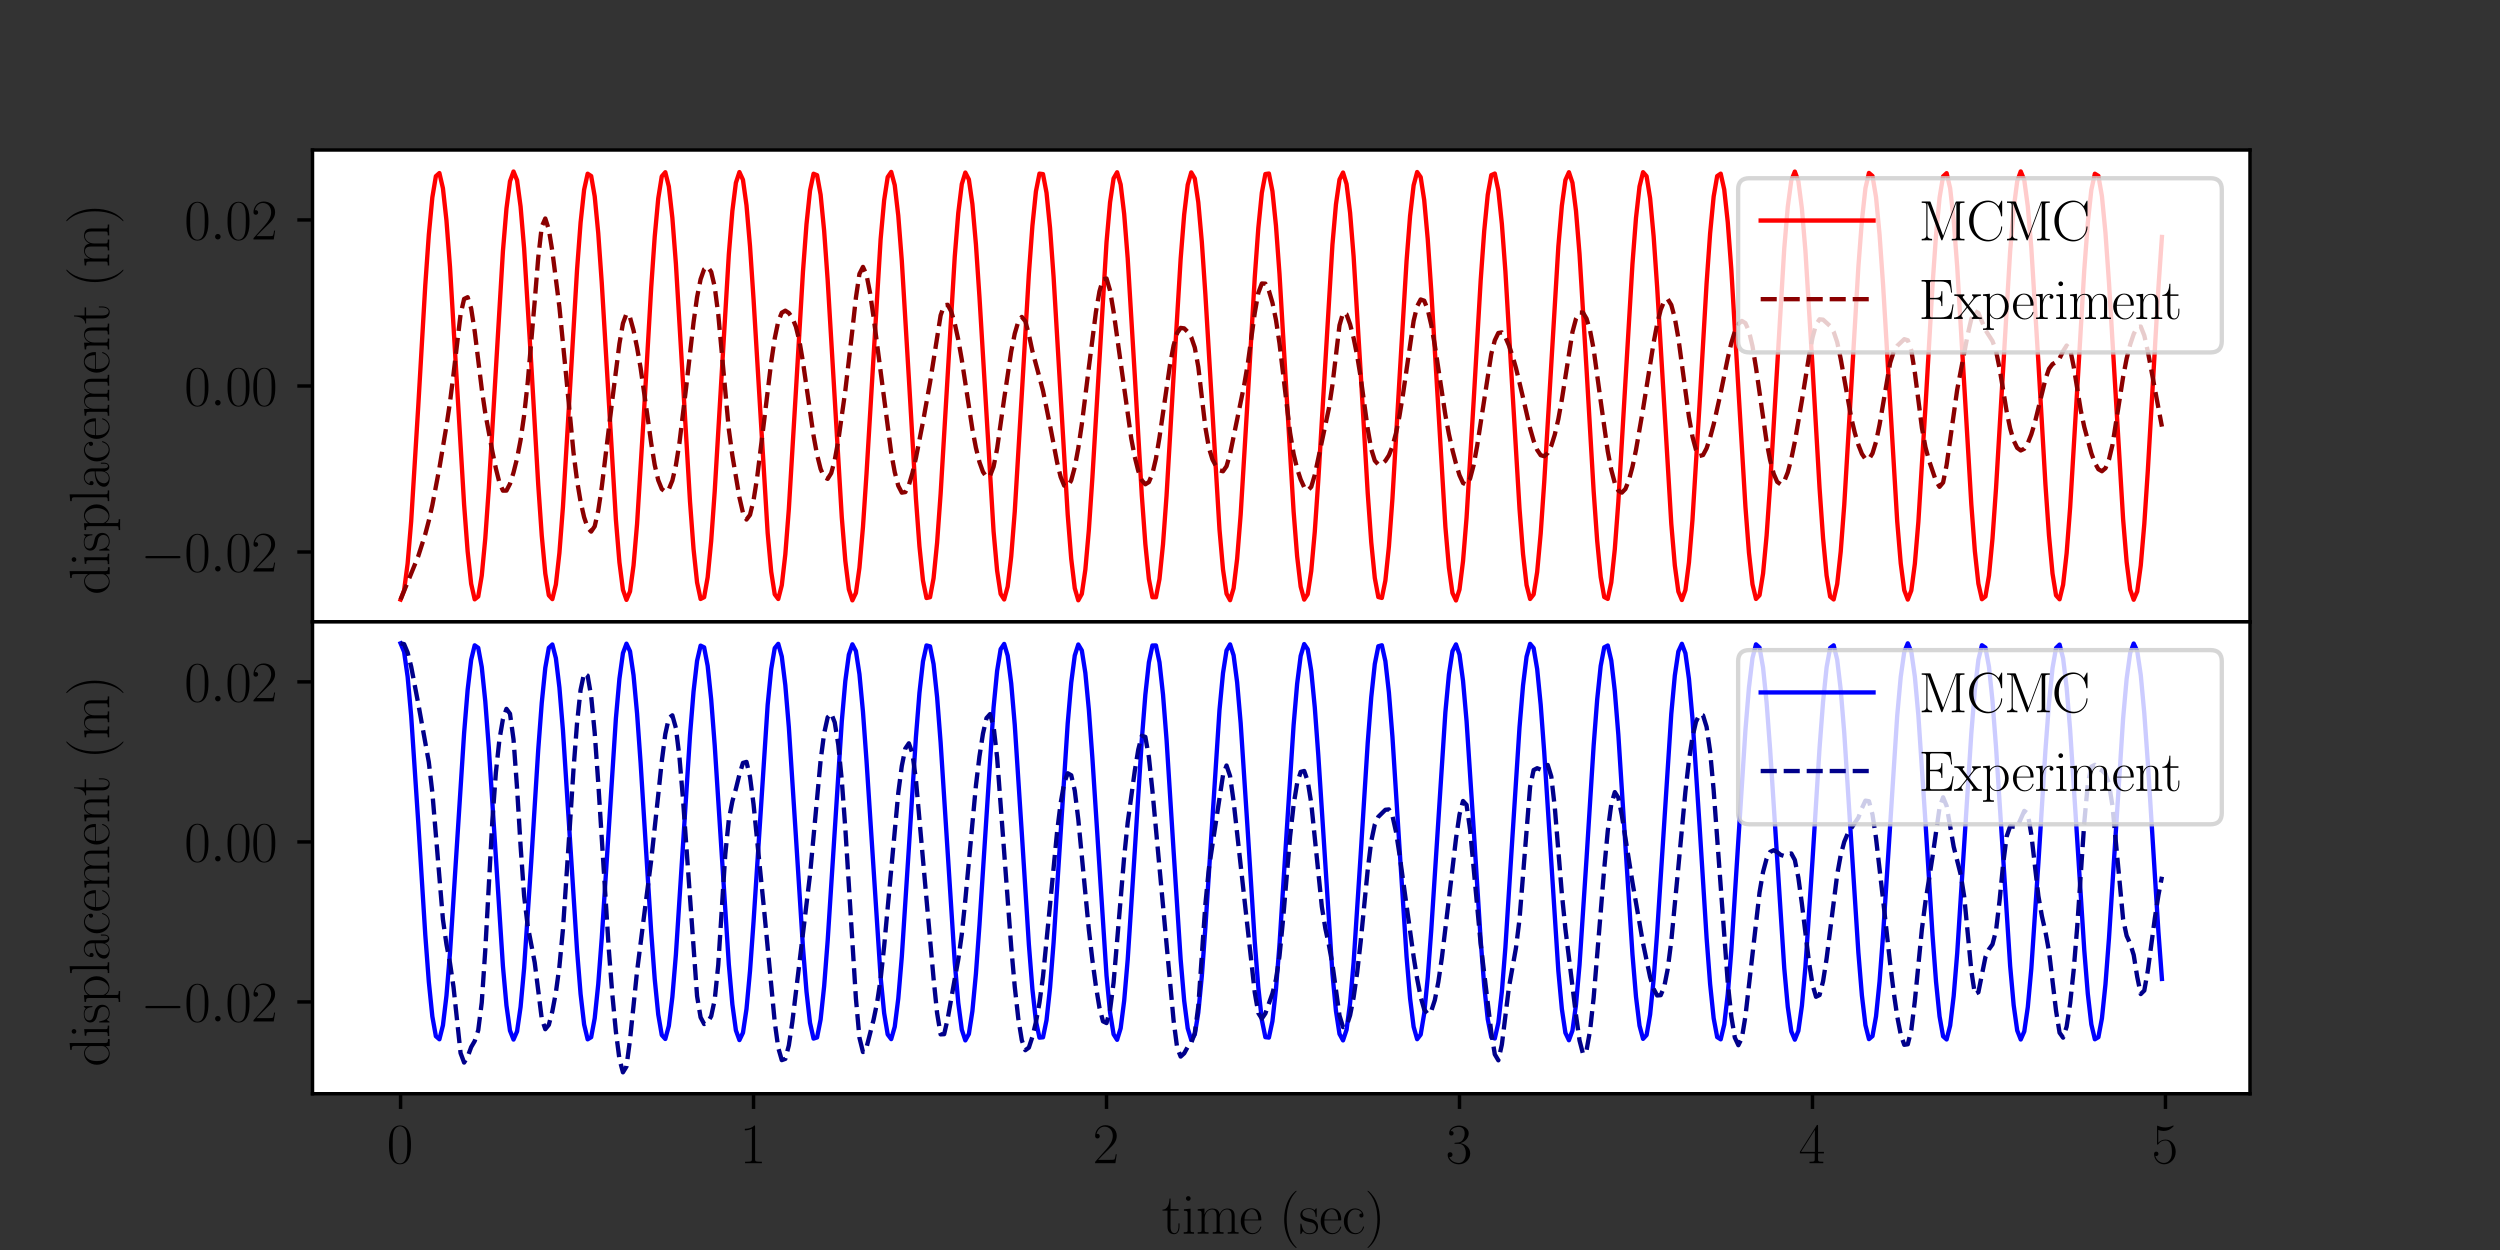 <?xml version="1.0" encoding="utf-8" standalone="no"?>
<!DOCTYPE svg PUBLIC "-//W3C//DTD SVG 1.1//EN"
  "http://www.w3.org/Graphics/SVG/1.1/DTD/svg11.dtd">
<svg xmlns:xlink="http://www.w3.org/1999/xlink" width="576pt" height="288pt" viewBox="0 0 576 288" xmlns="http://www.w3.org/2000/svg" version="1.1">
 <rect x="0" y="0" width="576" height="288" fill="#333333" stroke="none"/>
 <defs>
  <style type="text/css">*{stroke-linejoin: round; stroke-linecap: butt}</style>
 </defs>
 <g id="figure_1">
  <g id="patch_1">
   <path d="M 0 288 
L 576 288 
L 576 0 
L 0 0 
L 0 288 
z
" style="fill: none"/>
  </g>
  <g id="axes_1">
   <g id="patch_2">
    <path d="M 72 143.28 
L 518.4 143.28 
L 518.4 34.56 
L 72 34.56 
z
" style="fill: #ffffff"/>
   </g>
   <g id="matplotlib.axis_1"/>
   <g id="matplotlib.axis_2">
    <g id="ytick_1">
     <g id="line2d_1">
      <defs>
       <path id="m766129ce04" d="M 0 0 
L -3.5 0 
" style="stroke: #000000; stroke-width: 0.8"/>
      </defs>
      <g>
       <use xlink:href="#m766129ce04" x="72" y="127.181" style="stroke: #000000; stroke-width: 0.8"/>
      </g>
     </g>
     <g id="text_1">
      <!-- $\mathdefault{−0.02}$ -->
      <g transform="translate(32.382 131.678)scale(0.13 -0.13)">
       <defs>
        <path id="CMSY10-0" d="M 4218 1472 
C 4326 1472 4442 1472 4442 1600 
C 4442 1728 4326 1728 4218 1728 
L 755 1728 
C 646 1728 531 1728 531 1600 
C 531 1472 646 1472 755 1472 
L 4218 1472 
z
" transform="scale(0.016)"/>
        <path id="CMR17-30" d="M 2688 2025 
C 2688 2416 2682 3080 2413 3591 
C 2176 4039 1798 4198 1466 4198 
C 1158 4198 768 4058 525 3597 
C 269 3118 243 2524 243 2025 
C 243 1661 250 1106 448 619 
C 723 -39 1216 -128 1466 -128 
C 1760 -128 2208 -7 2470 600 
C 2662 1042 2688 1559 2688 2025 
z
M 1466 -26 
C 1056 -26 813 325 723 812 
C 653 1188 653 1738 653 2096 
C 653 2588 653 2997 736 3387 
C 858 3929 1216 4096 1466 4096 
C 1728 4096 2067 3923 2189 3400 
C 2272 3036 2278 2607 2278 2096 
C 2278 1680 2278 1169 2202 792 
C 2067 95 1690 -26 1466 -26 
z
" transform="scale(0.016)"/>
        <path id="CMMI12-3a" d="M 1178 307 
C 1178 492 1024 619 870 619 
C 685 619 557 466 557 313 
C 557 128 710 0 864 0 
C 1050 0 1178 153 1178 307 
z
" transform="scale(0.016)"/>
        <path id="CMR17-32" d="M 2669 989 
L 2554 989 
C 2490 536 2438 459 2413 420 
C 2381 369 1920 369 1830 369 
L 602 369 
C 832 619 1280 1072 1824 1597 
C 2214 1967 2669 2402 2669 3035 
C 2669 3790 2067 4224 1395 4224 
C 691 4224 262 3604 262 3030 
C 262 2780 448 2748 525 2748 
C 589 2748 781 2787 781 3010 
C 781 3207 614 3264 525 3264 
C 486 3264 448 3258 422 3245 
C 544 3790 915 4058 1306 4058 
C 1862 4058 2227 3617 2227 3035 
C 2227 2479 1901 2000 1536 1584 
L 262 146 
L 262 0 
L 2515 0 
L 2669 989 
z
" transform="scale(0.016)"/>
       </defs>
       <use xlink:href="#CMSY10-0" transform="scale(0.996)"/>
       <use xlink:href="#CMR17-30" transform="translate(77.487 0)scale(0.996)"/>
       <use xlink:href="#CMMI12-3a" transform="translate(123.178 0)scale(0.996)"/>
       <use xlink:href="#CMR17-30" transform="translate(150.275 0)scale(0.996)"/>
       <use xlink:href="#CMR17-32" transform="translate(195.966 0)scale(0.996)"/>
      </g>
     </g>
    </g>
    <g id="ytick_2">
     <g id="line2d_2">
      <g>
       <use xlink:href="#m766129ce04" x="72" y="88.931" style="stroke: #000000; stroke-width: 0.8"/>
      </g>
     </g>
     <g id="text_2">
      <!-- $\mathdefault{0.00}$ -->
      <g transform="translate(42.455 93.428)scale(0.13 -0.13)">
       <use xlink:href="#CMR17-30" transform="scale(0.996)"/>
       <use xlink:href="#CMMI12-3a" transform="translate(45.69 0)scale(0.996)"/>
       <use xlink:href="#CMR17-30" transform="translate(72.788 0)scale(0.996)"/>
       <use xlink:href="#CMR17-30" transform="translate(118.478 0)scale(0.996)"/>
      </g>
     </g>
    </g>
    <g id="ytick_3">
     <g id="line2d_3">
      <g>
       <use xlink:href="#m766129ce04" x="72" y="50.68" style="stroke: #000000; stroke-width: 0.8"/>
      </g>
     </g>
     <g id="text_3">
      <!-- $\mathdefault{0.02}$ -->
      <g transform="translate(42.455 55.177)scale(0.13 -0.13)">
       <use xlink:href="#CMR17-30" transform="scale(0.996)"/>
       <use xlink:href="#CMMI12-3a" transform="translate(45.69 0)scale(0.996)"/>
       <use xlink:href="#CMR17-30" transform="translate(72.788 0)scale(0.996)"/>
       <use xlink:href="#CMR17-32" transform="translate(118.478 0)scale(0.996)"/>
      </g>
     </g>
    </g>
    <g id="text_4">
     <!-- displacement (m) -->
     <g transform="translate(25.144 137.039)rotate(-90)scale(0.13 -0.13)">
      <defs>
       <path id="CMR17-64" d="M 1869 4326 
L 1869 4160 
C 2246 4160 2304 4122 2304 3820 
L 2304 2345 
C 2278 2377 2016 2790 1498 2790 
C 845 2790 211 2208 211 1364 
C 211 525 806 -64 1434 -64 
C 1978 -64 2259 337 2291 380 
L 2291 -63 
L 3066 -63 
L 3066 128 
C 2688 128 2630 166 2630 473 
L 2630 4396 
L 1869 4326 
z
M 2291 755 
C 2291 563 2176 390 2029 262 
C 1811 70 1594 38 1472 38 
C 1286 38 621 134 621 1356 
C 621 2612 1363 2688 1530 2688 
C 1824 2688 2061 2522 2208 2291 
C 2291 2157 2291 2138 2291 2023 
L 2291 755 
z
" transform="scale(0.016)"/>
       <path id="CMR17-69" d="M 992 3909 
C 992 4049 877 4170 730 4170 
C 589 4170 467 4056 467 3909 
C 467 3769 582 3648 730 3648 
C 870 3648 992 3763 992 3909 
z
M 243 2706 
L 243 2541 
C 602 2541 653 2502 653 2197 
L 653 427 
C 653 184 627 153 218 153 
L 218 -13 
C 371 0 646 0 806 0 
C 960 0 1222 0 1370 -13 
L 1370 153 
C 992 153 979 191 979 420 
L 979 2776 
L 243 2706 
z
" transform="scale(0.016)"/>
       <path id="CMR17-73" d="M 1978 2697 
C 1978 2813 1971 2819 1933 2819 
C 1907 2819 1901 2813 1824 2717 
C 1805 2691 1747 2626 1728 2601 
C 1523 2819 1235 2819 1126 2819 
C 416 2819 160 2447 160 2076 
C 160 1498 813 1365 998 1325 
C 1402 1243 1542 1217 1677 1101 
C 1760 1025 1901 884 1901 654 
C 1901 384 1747 38 1158 38 
C 602 38 403 460 288 1021 
C 269 1110 269 1117 218 1117 
C 166 1117 160 1110 160 983 
L 160 63 
C 160 -51 166 -58 205 -58 
C 237 -58 243 -51 275 0 
C 314 57 410 211 448 276 
C 576 103 800 -64 1158 -64 
C 1792 -64 2131 283 2131 784 
C 2131 1112 1958 1285 1875 1362 
C 1683 1561 1459 1606 1190 1657 
C 838 1735 390 1825 390 2217 
C 390 2383 480 2737 1126 2737 
C 1811 2737 1850 2094 1862 1888 
C 1869 1856 1901 1849 1920 1849 
C 1978 1849 1978 1869 1978 1978 
L 1978 2697 
z
" transform="scale(0.016)"/>
       <path id="CMR17-70" d="M 1408 -1063 
C 998 -1063 973 -1037 973 -789 
L 973 402 
C 1158 134 1427 -38 1766 -38 
C 2406 -38 3053 523 3053 1388 
C 3053 2191 2496 2802 1837 2802 
C 1453 2802 1139 2592 960 2338 
L 960 2802 
L 198 2732 
L 198 2567 
C 576 2567 634 2528 634 2223 
L 634 -789 
C 634 -1031 608 -1063 198 -1063 
L 198 -1228 
C 352 -1216 634 -1216 800 -1216 
C 966 -1216 1254 -1216 1408 -1228 
L 1408 -1063 
z
M 973 2012 
C 973 2102 973 2235 1222 2471 
C 1254 2497 1472 2688 1792 2688 
C 2259 2688 2643 2108 2643 1382 
C 2643 656 2234 64 1728 64 
C 1498 64 1248 172 1056 472 
C 973 612 973 650 973 752 
L 973 2012 
z
" transform="scale(0.016)"/>
       <path id="CMR17-6c" d="M 979 4396 
L 218 4326 
L 218 4160 
C 595 4160 653 4122 653 3817 
L 653 426 
C 653 184 627 153 218 153 
L 218 -13 
C 371 0 653 0 813 0 
C 979 0 1261 0 1414 -13 
L 1414 153 
C 1005 153 979 178 979 426 
L 979 4396 
z
" transform="scale(0.016)"/>
       <path id="CMR17-61" d="M 2304 1653 
C 2304 2072 2304 2294 2035 2543 
C 1798 2752 1523 2816 1306 2816 
C 800 2816 435 2407 435 1971 
C 435 1728 627 1728 666 1728 
C 749 1728 896 1778 896 1954 
C 896 2112 774 2181 666 2181 
C 640 2181 608 2174 589 2168 
C 723 2592 1069 2714 1293 2714 
C 1613 2714 1965 2429 1965 1885 
L 1965 1600 
C 1587 1600 1133 1549 774 1357 
C 371 1133 256 813 256 570 
C 256 77 832 -64 1171 -64 
C 1523 -64 1850 139 1990 511 
C 2003 233 2182 -18 2464 -18 
C 2598 -18 2938 70 2938 567 
L 2938 920 
L 2822 920 
L 2822 562 
C 2822 178 2650 128 2566 128 
C 2304 128 2304 458 2304 738 
L 2304 1653 
z
M 1965 870 
C 1965 317 1568 38 1216 38 
C 896 38 646 275 646 570 
C 646 761 730 1100 1101 1305 
C 1408 1478 1760 1504 1965 1504 
L 1965 870 
z
" transform="scale(0.016)"/>
       <path id="CMR17-63" d="M 2234 2240 
C 2112 2240 1933 2240 1933 2017 
C 1933 1838 2080 1787 2163 1787 
C 2208 1787 2394 1807 2394 2024 
C 2394 2467 1958 2803 1466 2803 
C 787 2803 211 2178 211 1363 
C 211 516 813 -64 1466 -64 
C 2259 -64 2458 677 2458 748 
C 2458 774 2451 793 2406 793 
C 2362 793 2355 787 2330 703 
C 2163 180 1798 51 1523 51 
C 1114 51 621 427 621 1369 
C 621 2338 1094 2688 1472 2688 
C 1722 2688 2093 2573 2234 2240 
z
" transform="scale(0.016)"/>
       <path id="CMR17-65" d="M 2438 1472 
C 2464 1498 2464 1511 2464 1576 
C 2464 2238 2118 2816 1389 2816 
C 710 2816 173 2169 173 1383 
C 173 551 781 -64 1459 -64 
C 2176 -64 2458 607 2458 740 
C 2458 784 2419 784 2406 784 
C 2362 784 2355 771 2330 696 
C 2189 265 1837 51 1504 51 
C 1229 51 954 203 781 480 
C 582 803 582 1176 582 1472 
L 2438 1472 
z
M 589 1568 
C 634 2505 1126 2714 1382 2714 
C 1818 2714 2112 2297 2118 1568 
L 589 1568 
z
" transform="scale(0.016)"/>
       <path id="CMR17-6d" d="M 4326 1933 
C 4326 2252 4269 2790 3507 2790 
C 3072 2790 2771 2496 2656 2151 
L 2650 2151 
C 2573 2676 2195 2790 1837 2790 
C 1331 2790 1069 2400 973 2144 
L 966 2144 
L 966 2790 
L 211 2720 
L 211 2554 
C 589 2554 646 2515 646 2208 
L 646 428 
C 646 184 621 153 211 153 
L 211 -13 
C 365 0 646 0 813 0 
C 979 0 1267 0 1421 -13 
L 1421 153 
C 1011 153 986 178 986 428 
L 986 1658 
C 986 2247 1344 2688 1792 2688 
C 2266 2688 2317 2266 2317 1958 
L 2317 428 
C 2317 184 2291 153 1882 153 
L 1882 -13 
C 2035 0 2317 0 2483 0 
C 2650 0 2938 0 3091 -13 
L 3091 153 
C 2682 153 2656 178 2656 428 
L 2656 1658 
C 2656 2247 3014 2688 3462 2688 
C 3936 2688 3987 2266 3987 1958 
L 3987 428 
C 3987 184 3962 153 3552 153 
L 3552 -13 
C 3706 0 3987 0 4154 0 
C 4320 0 4608 0 4762 -13 
L 4762 153 
C 4352 153 4326 178 4326 428 
L 4326 1933 
z
" transform="scale(0.016)"/>
       <path id="CMR17-6e" d="M 2656 1933 
C 2656 2259 2592 2790 1837 2790 
C 1331 2790 1069 2400 973 2144 
L 966 2144 
L 966 2790 
L 211 2720 
L 211 2554 
C 589 2554 646 2515 646 2208 
L 646 428 
C 646 184 621 153 211 153 
L 211 -13 
C 365 0 646 0 813 0 
C 979 0 1267 0 1421 -13 
L 1421 153 
C 1011 153 986 178 986 428 
L 986 1658 
C 986 2247 1344 2688 1792 2688 
C 2266 2688 2317 2266 2317 1958 
L 2317 428 
C 2317 184 2291 153 1882 153 
L 1882 -13 
C 2035 0 2317 0 2483 0 
C 2650 0 2938 0 3091 -13 
L 3091 153 
C 2682 153 2656 178 2656 428 
L 2656 1933 
z
" transform="scale(0.016)"/>
       <path id="CMR17-74" d="M 966 2560 
L 1862 2560 
L 1862 2725 
L 966 2725 
L 966 3904 
L 851 3904 
C 838 3245 614 2668 70 2668 
L 70 2560 
L 627 2560 
L 627 771 
C 627 650 627 -64 1370 -64 
C 1747 -64 1965 306 1965 777 
L 1965 1140 
L 1850 1140 
L 1850 783 
C 1850 344 1677 51 1408 51 
C 1222 51 966 178 966 758 
L 966 2560 
z
" transform="scale(0.016)"/>
       <path id="CMR17-28" d="M 1958 -1561 
C 1958 -1555 1958 -1542 1939 -1523 
C 1645 -1224 858 -407 858 1581 
C 858 3569 1632 4379 1946 4697 
C 1946 4704 1958 4717 1958 4736 
C 1958 4755 1939 4768 1914 4768 
C 1843 4768 1299 4296 986 3594 
C 666 2887 576 2199 576 1588 
C 576 1128 621 351 1005 -471 
C 1312 -1135 1837 -1600 1914 -1600 
C 1946 -1600 1958 -1587 1958 -1561 
z
" transform="scale(0.016)"/>
       <path id="CMR17-29" d="M 1683 1581 
C 1683 2040 1638 2817 1254 3639 
C 947 4303 422 4768 346 4768 
C 326 4768 301 4761 301 4729 
C 301 4717 307 4710 314 4697 
C 621 4378 1402 3568 1402 1584 
C 1402 -407 627 -1217 314 -1537 
C 307 -1549 301 -1556 301 -1568 
C 301 -1600 326 -1600 346 -1600 
C 416 -1600 960 -1128 1274 -426 
C 1594 281 1683 969 1683 1581 
z
" transform="scale(0.016)"/>
      </defs>
      <use xlink:href="#CMR17-64" transform="scale(0.996)"/>
      <use xlink:href="#CMR17-69" transform="translate(50.895 0)scale(0.996)"/>
      <use xlink:href="#CMR17-73" transform="translate(75.766 0)scale(0.996)"/>
      <use xlink:href="#CMR17-70" transform="translate(111.568 0)scale(0.996)"/>
      <use xlink:href="#CMR17-6c" transform="translate(162.463 0)scale(0.996)"/>
      <use xlink:href="#CMR17-61" transform="translate(187.334 0)scale(0.996)"/>
      <use xlink:href="#CMR17-63" transform="translate(233.025 0)scale(0.996)"/>
      <use xlink:href="#CMR17-65" transform="translate(273.51 0)scale(0.996)"/>
      <use xlink:href="#CMR17-6d" transform="translate(313.996 0)scale(0.996)"/>
      <use xlink:href="#CMR17-65" transform="translate(390.916 0)scale(0.996)"/>
      <use xlink:href="#CMR17-6e" transform="translate(431.401 0)scale(0.996)"/>
      <use xlink:href="#CMR17-74" transform="translate(479.694 0)scale(0.996)"/>
      <use xlink:href="#CMR17-28" transform="translate(545.051 0)scale(0.996)"/>
      <use xlink:href="#CMR17-6d" transform="translate(580.332 0)scale(0.996)"/>
      <use xlink:href="#CMR17-29" transform="translate(657.251 0)scale(0.996)"/>
     </g>
    </g>
   </g>
   <g id="line2d_4">
    <path d="M 92.291 138.135 
L 93.104 136.016 
L 93.917 129.843 
L 94.731 120.146 
L 96.357 93.749 
L 97.984 65.715 
L 98.797 54.104 
L 99.61 45.486 
L 100.424 40.604 
L 101.237 39.879 
L 102.05 43.374 
L 102.863 50.789 
L 103.677 61.488 
L 105.303 88.858 
L 106.93 116.275 
L 107.743 127.03 
L 108.556 134.515 
L 109.369 138.087 
L 110.183 137.437 
L 110.996 132.621 
L 111.809 124.052 
L 112.622 112.466 
L 115.876 57.853 
L 116.689 48.049 
L 117.502 41.757 
L 118.315 39.517 
L 119.129 41.52 
L 119.942 47.594 
L 120.755 57.216 
L 122.382 83.561 
L 124.008 111.689 
L 124.821 123.398 
L 125.635 132.139 
L 126.448 137.161 
L 127.261 138.033 
L 128.074 134.682 
L 128.888 127.397 
L 129.701 116.805 
L 131.328 89.554 
L 132.954 62.109 
L 133.767 51.289 
L 134.581 43.711 
L 135.394 40.028 
L 136.207 40.556 
L 137.02 45.25 
L 137.834 53.705 
L 138.647 65.195 
L 141.9 119.694 
L 142.713 129.539 
L 143.526 135.892 
L 144.34 138.206 
L 145.153 136.281 
L 145.966 130.281 
L 146.78 120.722 
L 148.406 94.445 
L 150.033 66.289 
L 150.846 54.533 
L 151.659 45.728 
L 152.472 40.632 
L 153.286 39.684 
L 154.099 42.966 
L 154.912 50.195 
L 155.725 60.753 
L 157.352 88.015 
L 158.978 115.587 
L 159.792 126.506 
L 160.605 134.198 
L 161.418 138.001 
L 162.232 137.591 
L 163.045 133.002 
L 163.858 124.63 
L 164.671 113.194 
L 167.924 58.56 
L 168.738 48.6 
L 169.551 42.112 
L 170.364 39.653 
L 171.177 41.432 
L 171.991 47.296 
L 172.804 56.739 
L 173.617 68.948 
L 176.87 122.842 
L 177.684 131.732 
L 178.497 136.935 
L 179.31 138.004 
L 180.123 134.847 
L 180.937 127.736 
L 181.75 117.283 
L 183.376 90.157 
L 185.003 62.606 
L 185.816 51.655 
L 186.629 43.909 
L 187.443 40.035 
L 188.256 40.367 
L 189.069 44.878 
L 189.882 53.181 
L 190.696 64.562 
L 193.949 119.209 
L 194.762 129.225 
L 195.575 135.783 
L 196.389 138.318 
L 197.202 136.611 
L 198.015 130.809 
L 198.828 121.409 
L 199.642 109.218 
L 202.895 55.12 
L 203.708 46.122 
L 204.521 40.802 
L 205.334 39.615 
L 206.148 42.662 
L 206.961 49.682 
L 207.774 60.07 
L 209.401 87.167 
L 211.027 114.834 
L 211.841 125.891 
L 212.654 133.766 
L 213.467 137.783 
L 214.28 137.597 
L 215.094 133.227 
L 215.907 125.048 
L 216.72 113.765 
L 219.973 59.165 
L 220.786 49.073 
L 221.6 42.414 
L 222.413 39.761 
L 223.226 41.342 
L 224.039 47.021 
L 224.853 56.31 
L 225.666 68.408 
L 228.919 122.419 
L 229.732 131.464 
L 230.546 136.85 
L 231.359 138.115 
L 232.172 135.147 
L 232.985 128.202 
L 233.799 117.876 
L 235.425 90.842 
L 237.052 63.141 
L 237.865 52.035 
L 238.678 44.095 
L 239.491 40.005 
L 240.305 40.116 
L 241.118 44.421 
L 241.931 52.549 
L 242.745 63.804 
L 245.998 118.566 
L 246.811 128.759 
L 247.624 135.532 
L 248.437 138.302 
L 249.251 136.834 
L 250.064 131.252 
L 250.877 122.037 
L 251.69 109.983 
L 254.943 55.794 
L 255.757 46.627 
L 256.57 41.102 
L 257.383 39.691 
L 258.197 42.514 
L 259.01 49.329 
L 259.823 59.547 
L 261.45 86.459 
L 263.076 114.186 
L 263.889 125.359 
L 264.703 133.392 
L 265.516 137.597 
L 266.329 137.61 
L 267.142 133.432 
L 267.956 125.422 
L 268.769 114.268 
L 270.395 86.56 
L 272.022 59.638 
L 272.835 49.406 
L 273.649 42.573 
L 274.462 39.727 
L 275.275 41.115 
L 276.088 46.618 
L 276.902 55.764 
L 277.715 67.766 
L 280.968 121.979 
L 281.781 131.204 
L 282.594 136.799 
L 283.408 138.284 
L 284.221 135.53 
L 285.034 128.772 
L 285.847 118.591 
L 287.474 91.676 
L 289.101 63.833 
L 289.914 52.568 
L 290.727 44.426 
L 291.54 40.105 
L 292.354 39.978 
L 293.167 44.053 
L 293.98 51.981 
L 294.793 63.08 
L 296.42 90.782 
L 298.046 117.84 
L 298.86 128.186 
L 299.673 135.153 
L 300.486 138.143 
L 301.299 136.901 
L 302.113 131.535 
L 302.926 122.506 
L 303.739 110.592 
L 306.992 56.379 
L 307.806 47.069 
L 308.619 41.364 
L 309.432 39.756 
L 310.245 42.382 
L 311.059 49.016 
L 311.872 59.088 
L 313.498 85.856 
L 315.125 113.67 
L 315.938 124.965 
L 316.751 133.161 
L 317.565 137.552 
L 318.378 137.761 
L 319.191 133.767 
L 320.005 125.914 
L 320.818 114.876 
L 322.444 87.23 
L 324.071 60.133 
L 324.884 49.736 
L 325.697 42.703 
L 326.511 39.64 
L 327.324 40.811 
L 328.137 46.115 
L 328.95 55.099 
L 329.764 66.99 
L 333.017 121.385 
L 333.83 130.798 
L 334.643 136.615 
L 335.457 138.338 
L 336.27 135.819 
L 337.083 129.274 
L 337.896 119.266 
L 339.523 92.529 
L 341.149 64.603 
L 341.963 53.204 
L 342.776 44.881 
L 343.589 40.347 
L 344.402 39.992 
L 345.216 43.845 
L 346.029 51.574 
L 346.842 62.513 
L 348.469 90.059 
L 350.095 117.207 
L 350.909 127.68 
L 351.722 134.816 
L 352.535 137.999 
L 353.348 136.957 
L 354.162 131.78 
L 354.975 122.913 
L 355.788 111.119 
L 359.041 56.828 
L 359.854 47.369 
L 360.668 41.485 
L 361.481 39.683 
L 362.294 42.119 
L 363.107 48.584 
L 363.921 58.523 
L 365.547 85.183 
L 367.174 113.129 
L 367.987 124.571 
L 368.8 132.955 
L 369.614 137.558 
L 370.427 137.985 
L 371.24 134.198 
L 372.053 126.522 
L 372.867 115.615 
L 374.493 88.053 
L 376.12 60.781 
L 376.933 50.212 
L 377.746 42.968 
L 378.559 39.671 
L 379.373 40.604 
L 380.186 45.685 
L 380.999 54.479 
L 381.812 66.229 
L 385.066 120.692 
L 385.879 130.271 
L 386.692 136.293 
L 387.505 138.24 
L 388.319 135.948 
L 389.132 129.614 
L 389.945 119.783 
L 391.572 93.247 
L 393.198 65.276 
L 394.011 53.768 
L 394.825 45.289 
L 395.638 40.569 
L 396.451 40.014 
L 397.264 43.671 
L 398.078 51.225 
L 398.891 62.026 
L 400.518 89.452 
L 402.144 116.711 
L 402.957 127.317 
L 403.771 134.621 
L 404.584 137.995 
L 405.397 137.146 
L 406.21 132.148 
L 407.024 123.428 
L 407.837 111.737 
L 411.09 57.279 
L 411.903 47.647 
L 412.716 41.559 
L 413.53 39.54 
L 414.343 41.763 
L 415.156 48.04 
L 415.97 57.83 
L 417.596 84.36 
L 419.223 112.434 
L 420.036 124.029 
L 420.849 132.611 
L 421.662 137.443 
L 422.476 138.108 
L 423.289 134.552 
L 424.102 127.079 
L 424.915 116.332 
L 426.542 88.915 
L 428.168 61.523 
L 428.982 50.806 
L 429.795 43.369 
L 430.608 39.852 
L 431.422 40.555 
L 432.235 45.418 
L 433.048 54.02 
L 433.861 65.621 
L 437.114 120.077 
L 437.928 129.796 
L 438.741 135.994 
L 439.554 138.14 
L 440.367 136.048 
L 441.181 129.899 
L 441.994 120.223 
L 443.62 93.85 
L 445.247 65.812 
L 446.06 54.189 
L 446.874 45.554 
L 447.687 40.651 
L 448.5 39.902 
L 449.313 43.372 
L 450.127 50.765 
L 450.94 61.445 
L 452.566 88.791 
L 454.193 116.208 
L 455.006 126.971 
L 455.819 134.469 
L 456.633 138.056 
L 457.446 137.423 
L 458.259 132.624 
L 459.072 124.07 
L 459.886 112.495 
L 463.139 57.88 
L 463.952 48.065 
L 464.765 41.758 
L 465.579 39.502 
L 466.392 41.49 
L 467.205 47.551 
L 468.018 57.163 
L 469.645 83.504 
L 471.271 111.65 
L 472.085 123.375 
L 472.898 132.135 
L 473.711 137.179 
L 474.524 138.074 
L 475.338 134.743 
L 476.151 127.475 
L 476.964 116.895 
L 478.591 89.65 
L 480.217 62.183 
L 481.031 51.343 
L 481.844 43.741 
L 482.657 40.032 
L 483.47 40.533 
L 484.284 45.201 
L 485.097 53.634 
L 485.91 65.107 
L 489.163 119.604 
L 489.976 129.464 
L 490.79 135.837 
L 491.603 138.174 
L 492.416 136.274 
L 493.23 130.297 
L 494.043 120.759 
L 494.856 108.478 
L 497.296 66.359 
L 498.109 54.596 
L 498.109 54.596 
" clip-path="url(#p40049fc80b)" style="fill: none; stroke: #ff0000; stroke-linecap: square"/>
   </g>
   <g id="line2d_5">
    <path d="M 92.291 138.135 
L 96.357 128.167 
L 97.984 123.066 
L 98.797 119.969 
L 99.61 116.4 
L 101.237 107.825 
L 102.863 98.127 
L 103.677 92.642 
L 104.49 86.199 
L 106.116 72.417 
L 106.93 68.877 
L 107.743 68.478 
L 108.556 71.073 
L 109.369 76.303 
L 110.996 89.63 
L 111.809 95.203 
L 113.436 103.985 
L 114.249 107.934 
L 115.062 111.184 
L 115.876 113.045 
L 116.689 113.032 
L 117.502 111.467 
L 118.315 108.876 
L 119.129 105.616 
L 119.942 101.385 
L 120.755 95.712 
L 121.568 88.279 
L 123.195 69.439 
L 124.008 59.408 
L 124.821 52.199 
L 125.635 50.346 
L 126.448 52.866 
L 127.261 57.899 
L 128.888 70.757 
L 130.514 87.347 
L 132.141 104.329 
L 132.954 110.753 
L 133.767 115.606 
L 134.581 119.171 
L 135.394 121.594 
L 136.207 122.473 
L 137.02 121.269 
L 137.834 117.665 
L 138.647 112.226 
L 141.087 92.024 
L 142.713 79.207 
L 143.526 74.513 
L 144.34 72.281 
L 145.153 73.135 
L 145.966 76.111 
L 146.78 80.074 
L 147.593 84.777 
L 149.219 96.19 
L 150.033 102.093 
L 150.846 107.122 
L 151.659 110.647 
L 152.472 112.663 
L 153.286 113.318 
L 154.099 112.71 
L 154.912 110.726 
L 155.725 107.204 
L 156.539 102.085 
L 158.165 88.614 
L 159.792 74.281 
L 160.605 68.456 
L 161.418 64.35 
L 162.232 62.033 
L 163.045 61.445 
L 163.858 62.636 
L 164.671 66.092 
L 165.485 72.406 
L 167.924 98.96 
L 168.738 104.966 
L 170.364 114.617 
L 171.177 118.144 
L 171.991 119.701 
L 172.804 118.631 
L 173.617 115.255 
L 174.43 110.138 
L 176.057 96.925 
L 177.684 83.444 
L 178.497 77.969 
L 179.31 74.051 
L 180.123 72.044 
L 180.937 71.58 
L 181.75 72.111 
L 182.563 73.253 
L 183.376 75.267 
L 184.19 78.581 
L 185.003 83.417 
L 187.443 100.378 
L 188.256 104.783 
L 189.069 108.045 
L 189.882 109.946 
L 190.696 110.321 
L 191.509 109.023 
L 192.322 105.996 
L 193.136 101.556 
L 194.762 90.004 
L 196.389 76.029 
L 197.202 68.593 
L 198.015 63.106 
L 198.828 61.498 
L 199.642 63.309 
L 200.455 67.483 
L 201.268 73.059 
L 205.334 104.357 
L 206.148 108.778 
L 206.961 111.918 
L 207.774 113.504 
L 208.588 113.369 
L 209.401 111.761 
L 210.214 109.034 
L 211.027 105.523 
L 212.654 97.198 
L 214.28 88.132 
L 216.72 72.658 
L 217.533 70.345 
L 218.347 70.225 
L 219.16 71.767 
L 219.973 74.511 
L 220.786 78.266 
L 221.6 82.909 
L 224.039 98.903 
L 224.853 103.176 
L 225.666 106.462 
L 226.479 108.734 
L 227.293 109.901 
L 228.106 109.629 
L 228.919 107.521 
L 229.732 103.388 
L 231.359 91.854 
L 232.985 80.972 
L 233.799 76.865 
L 234.612 74.095 
L 235.425 73.022 
L 236.238 74.013 
L 237.052 77.091 
L 237.865 80.893 
L 239.491 86.932 
L 240.305 90.007 
L 241.931 98.032 
L 243.558 106.535 
L 244.371 109.872 
L 245.184 111.881 
L 245.998 112.134 
L 246.811 110.672 
L 247.624 107.652 
L 248.437 103.254 
L 249.251 97.748 
L 250.877 84.622 
L 252.504 71.866 
L 253.317 67.133 
L 254.13 64.35 
L 254.943 64.172 
L 255.757 66.948 
L 256.57 71.805 
L 260.636 101.022 
L 261.45 105.258 
L 262.263 108.528 
L 263.076 110.683 
L 263.889 111.575 
L 264.703 111.072 
L 265.516 109.113 
L 266.329 105.657 
L 267.142 100.787 
L 269.582 83.928 
L 270.395 79.615 
L 271.209 76.734 
L 272.022 75.55 
L 272.835 75.656 
L 273.649 76.477 
L 274.462 77.702 
L 275.275 80.057 
L 276.088 84.532 
L 277.715 98.45 
L 278.528 103.169 
L 279.341 105.843 
L 280.155 107.362 
L 280.968 108.376 
L 281.781 108.578 
L 282.594 107.422 
L 283.408 104.59 
L 286.661 88.696 
L 287.474 83.931 
L 289.101 72.072 
L 289.914 67.472 
L 290.727 65.318 
L 291.54 65.351 
L 292.354 66.975 
L 293.167 69.73 
L 293.98 73.696 
L 294.793 79.089 
L 297.233 99.679 
L 298.046 104.564 
L 298.86 108.004 
L 299.673 110.471 
L 300.486 112.27 
L 301.299 113.019 
L 302.113 112.165 
L 302.926 109.416 
L 306.179 94.082 
L 306.992 88.701 
L 308.619 74.953 
L 309.432 72.112 
L 310.245 72.442 
L 311.059 74.702 
L 311.872 77.885 
L 312.685 81.912 
L 313.498 86.936 
L 315.125 98.805 
L 315.938 103.51 
L 316.751 106.128 
L 317.565 107.022 
L 318.378 106.865 
L 319.191 106.182 
L 320.005 104.913 
L 320.818 102.854 
L 321.631 99.832 
L 322.444 95.811 
L 323.258 90.789 
L 325.697 73.942 
L 326.511 70.558 
L 327.324 69.002 
L 328.137 69.281 
L 328.95 71.339 
L 329.764 74.873 
L 330.577 79.521 
L 333.017 95.63 
L 333.83 100.021 
L 334.643 103.684 
L 335.457 106.816 
L 336.27 109.49 
L 337.083 111.29 
L 337.896 111.679 
L 338.71 110.256 
L 339.523 107.172 
L 340.336 102.717 
L 343.589 81.563 
L 344.402 78.412 
L 345.216 76.723 
L 346.029 76.581 
L 346.842 77.672 
L 347.655 79.587 
L 348.469 81.983 
L 349.282 84.796 
L 350.909 91.629 
L 352.535 98.723 
L 353.348 101.562 
L 354.162 103.657 
L 354.975 104.876 
L 355.788 105.113 
L 356.601 104.376 
L 357.415 102.701 
L 358.228 100.111 
L 359.041 96.576 
L 359.854 92.051 
L 362.294 76.505 
L 363.107 73.442 
L 363.921 72.002 
L 364.734 72.035 
L 365.547 73.426 
L 366.361 76.209 
L 367.174 80.456 
L 368.8 92.421 
L 370.427 103.984 
L 371.24 108.255 
L 372.053 111.313 
L 372.867 113.058 
L 373.68 113.497 
L 374.493 112.663 
L 375.306 110.618 
L 376.12 107.547 
L 376.933 103.663 
L 378.559 94.254 
L 380.999 78.936 
L 381.812 74.652 
L 382.626 71.365 
L 383.439 69.364 
L 384.252 68.926 
L 385.066 70.256 
L 385.879 73.29 
L 386.692 77.893 
L 389.132 96.045 
L 389.945 100.62 
L 390.758 103.655 
L 391.572 105.062 
L 392.385 104.833 
L 393.198 103.288 
L 394.011 100.827 
L 394.825 97.796 
L 396.451 90.51 
L 398.078 82.522 
L 398.891 79.046 
L 399.704 76.364 
L 400.518 74.628 
L 401.331 73.947 
L 402.144 74.445 
L 402.957 76.305 
L 403.771 79.729 
L 404.584 84.738 
L 407.024 101.791 
L 407.837 106.028 
L 408.65 109.144 
L 409.463 111.017 
L 410.277 111.602 
L 411.09 110.87 
L 411.903 108.842 
L 412.716 105.724 
L 413.53 101.772 
L 415.156 92.303 
L 416.783 82.158 
L 417.596 77.804 
L 418.409 74.794 
L 419.223 73.569 
L 420.036 73.651 
L 421.662 75.135 
L 422.476 76.434 
L 423.289 78.833 
L 424.102 82.694 
L 426.542 96.342 
L 427.355 99.753 
L 428.168 102.493 
L 428.982 104.567 
L 429.795 105.757 
L 430.608 105.794 
L 431.422 104.465 
L 432.235 101.793 
L 433.048 97.86 
L 435.488 83.603 
L 436.301 81.036 
L 437.114 79.69 
L 438.741 78.147 
L 439.554 78.391 
L 440.367 80.74 
L 441.181 85.848 
L 442.807 98.575 
L 443.62 103.005 
L 444.434 106.052 
L 446.06 110.853 
L 446.874 112.157 
L 447.687 111.176 
L 448.5 107.139 
L 450.94 89.768 
L 453.38 76.995 
L 454.193 73.482 
L 455.006 71.652 
L 455.819 72.123 
L 457.446 76.035 
L 459.072 78.59 
L 459.886 80.86 
L 460.699 84.856 
L 462.326 94.772 
L 463.139 98.713 
L 463.952 101.513 
L 464.765 103.193 
L 465.579 103.788 
L 466.392 103.393 
L 467.205 102.116 
L 468.018 100.07 
L 468.832 97.377 
L 471.271 87.357 
L 472.085 84.986 
L 472.898 83.902 
L 473.711 83.42 
L 474.524 82.587 
L 475.338 80.894 
L 476.151 79.615 
L 476.964 80.466 
L 477.778 84.465 
L 479.404 94.525 
L 480.217 98.363 
L 481.844 104.408 
L 482.657 106.654 
L 483.47 108.111 
L 484.284 108.57 
L 485.097 107.874 
L 485.91 105.88 
L 486.723 102.444 
L 488.35 92.098 
L 489.163 86.86 
L 489.976 82.626 
L 490.79 79.391 
L 491.603 76.964 
L 492.416 75.337 
L 493.23 75.243 
L 494.043 77.301 
L 494.856 80.956 
L 498.109 98.297 
L 498.109 98.297 
" clip-path="url(#p40049fc80b)" style="fill: none; stroke-dasharray: 3.7,1.6; stroke-dashoffset: 0; stroke: #8b0000"/>
   </g>
   <g id="patch_3">
    <path d="M 72 143.28 
L 72 34.56 
" style="fill: none; stroke: #000000; stroke-width: 0.8; stroke-linejoin: miter; stroke-linecap: square"/>
   </g>
   <g id="patch_4">
    <path d="M 518.4 143.28 
L 518.4 34.56 
" style="fill: none; stroke: #000000; stroke-width: 0.8; stroke-linejoin: miter; stroke-linecap: square"/>
   </g>
   <g id="patch_5">
    <path d="M 72 143.28 
L 518.4 143.28 
" style="fill: none; stroke: #000000; stroke-width: 0.8; stroke-linejoin: miter; stroke-linecap: square"/>
   </g>
   <g id="patch_6">
    <path d="M 72 34.56 
L 518.4 34.56 
" style="fill: none; stroke: #000000; stroke-width: 0.8; stroke-linejoin: miter; stroke-linecap: square"/>
   </g>
   <g id="legend_1">
    <g id="patch_7">
     <path d="M 403.062 81.197 
L 509.3 81.197 
Q 511.9 81.197 511.9 78.597 
L 511.9 43.66 
Q 511.9 41.06 509.3 41.06 
L 403.062 41.06 
Q 400.462 41.06 400.462 43.66 
L 400.462 78.597 
Q 400.462 81.197 403.062 81.197 
z
" style="fill: #ffffff; opacity: 0.8; stroke: #cccccc; stroke-linejoin: miter"/>
    </g>
    <g id="line2d_6">
     <path d="M 405.662 50.81 
L 418.662 50.81 
L 431.662 50.81 
" style="fill: none; stroke: #ff0000; stroke-linecap: square"/>
    </g>
    <g id="text_5">
     <!-- MCMC -->
     <g transform="translate(442.062 55.36)scale(0.13 -0.13)">
      <defs>
       <path id="CMR17-4d" d="M 1338 4224 
C 1299 4320 1293 4320 1158 4320 
L 339 4320 
L 339 4160 
C 781 4160 851 4160 851 3875 
L 851 610 
C 851 451 851 153 339 153 
L 339 -13 
C 486 0 755 0 915 0 
C 1075 0 1344 0 1491 -13 
L 1491 153 
C 979 153 979 451 979 610 
L 979 4135 
L 986 4135 
L 2490 89 
C 2515 25 2528 -13 2579 -13 
C 2630 -13 2643 25 2669 89 
L 4186 4166 
L 4192 4166 
L 4192 438 
C 4192 153 4122 153 3680 153 
L 3680 -13 
C 3853 0 4198 0 4384 0 
C 4570 0 4922 0 5094 -13 
L 5094 153 
C 4653 153 4582 153 4582 438 
L 4582 3875 
C 4582 4160 4653 4160 5094 4160 
L 5094 4320 
L 4282 4320 
C 4147 4320 4141 4314 4102 4218 
L 2720 502 
L 1338 4224 
z
" transform="scale(0.016)"/>
       <path id="CMR17-43" d="M 3974 4289 
C 3974 4403 3968 4410 3930 4410 
C 3904 4410 3898 4403 3853 4327 
L 3571 3792 
C 3258 4187 2874 4416 2381 4416 
C 1286 4416 294 3456 294 2148 
C 294 826 1286 -128 2387 -128 
C 3366 -128 3974 730 3974 1461 
C 3974 1524 3974 1550 3917 1550 
C 3866 1550 3866 1531 3859 1474 
C 3808 585 3168 38 2477 38 
C 1824 38 781 495 781 2147 
C 781 3805 1843 4250 2464 4250 
C 3187 4250 3712 3628 3834 2745 
C 3846 2668 3846 2655 3904 2655 
C 3974 2655 3974 2668 3974 2783 
L 3974 4289 
z
" transform="scale(0.016)"/>
      </defs>
      <use xlink:href="#CMR17-4d" transform="scale(0.996)"/>
      <use xlink:href="#CMR17-43" transform="translate(84.687 0)scale(0.996)"/>
      <use xlink:href="#CMR17-4d" transform="translate(151.197 0)scale(0.996)"/>
      <use xlink:href="#CMR17-43" transform="translate(235.884 0)scale(0.996)"/>
     </g>
    </g>
    <g id="line2d_7">
     <path d="M 405.662 68.928 
L 418.662 68.928 
L 431.662 68.928 
" style="fill: none; stroke-dasharray: 3.7,1.6; stroke-dashoffset: 0; stroke: #8b0000"/>
    </g>
    <g id="text_6">
     <!-- Experiment -->
     <g transform="translate(442.062 73.478)scale(0.13 -0.13)">
      <defs>
       <path id="CMR17-45" d="M 3885 1615 
L 3770 1615 
C 3629 676 3546 166 2419 166 
L 1530 166 
C 1274 166 1261 197 1261 414 
L 1261 2176 
L 1862 2176 
C 2464 2176 2522 1960 2522 1430 
L 2637 1430 
L 2637 3081 
L 2522 3081 
C 2522 2557 2464 2342 1862 2342 
L 1261 2342 
L 1261 3913 
C 1261 4128 1274 4160 1530 4160 
L 2406 4160 
C 3398 4160 3514 3769 3603 2929 
L 3718 2929 
L 3565 4325 
L 326 4325 
L 326 4160 
C 768 4160 838 4160 838 3874 
L 838 451 
C 838 166 768 166 326 166 
L 326 0 
L 3654 0 
L 3885 1615 
z
" transform="scale(0.016)"/>
       <path id="CMR17-78" d="M 1664 1477 
C 1856 1726 2074 2006 2253 2216 
C 2464 2458 2707 2560 2989 2560 
L 2989 2726 
C 2880 2726 2656 2726 2541 2726 
C 2368 2726 2170 2726 2022 2732 
L 2022 2566 
C 2112 2553 2163 2489 2163 2400 
C 2163 2285 2099 2215 2067 2171 
L 1594 1573 
L 1030 2306 
C 973 2376 973 2388 973 2420 
C 973 2497 1037 2560 1146 2560 
L 1146 2732 
C 992 2726 717 2726 557 2726 
C 384 2726 179 2726 38 2732 
L 38 2560 
C 384 2560 461 2534 614 2343 
L 1350 1395 
C 1363 1382 1395 1344 1395 1325 
C 1395 1299 838 619 768 530 
C 480 185 179 160 6 160 
L 6 0 
C 115 0 339 0 454 0 
C 582 0 864 0 979 -6 
L 979 160 
C 941 166 838 179 838 325 
C 838 440 890 510 947 586 
L 1478 1236 
L 2035 512 
C 2086 442 2163 346 2163 301 
C 2163 211 2086 160 1984 160 
L 1984 -6 
C 2138 0 2413 0 2573 0 
C 2746 0 2950 0 3091 -6 
L 3091 160 
C 2771 160 2675 172 2522 370 
L 1664 1477 
z
" transform="scale(0.016)"/>
       <path id="CMR17-72" d="M 960 1497 
C 960 2112 1222 2688 1702 2688 
C 1747 2688 1792 2682 1837 2662 
C 1837 2662 1696 2617 1696 2452 
C 1696 2298 1818 2234 1914 2234 
C 1990 2234 2131 2279 2131 2458 
C 2131 2663 1926 2790 1709 2790 
C 1222 2790 1011 2317 947 2093 
L 941 2093 
L 941 2790 
L 198 2720 
L 198 2554 
C 576 2554 634 2515 634 2208 
L 634 428 
C 634 184 608 153 198 153 
L 198 -13 
C 352 0 646 0 813 0 
C 998 0 1325 0 1498 -13 
L 1498 153 
C 1037 153 960 153 960 440 
L 960 1497 
z
" transform="scale(0.016)"/>
      </defs>
      <use xlink:href="#CMR17-45" transform="scale(0.996)"/>
      <use xlink:href="#CMR17-78" transform="translate(62.586 0)scale(0.996)"/>
      <use xlink:href="#CMR17-70" transform="translate(110.879 0)scale(0.996)"/>
      <use xlink:href="#CMR17-65" transform="translate(164.377 0)scale(0.996)"/>
      <use xlink:href="#CMR17-72" transform="translate(204.863 0)scale(0.996)"/>
      <use xlink:href="#CMR17-69" transform="translate(240.143 0)scale(0.996)"/>
      <use xlink:href="#CMR17-6d" transform="translate(265.015 0)scale(0.996)"/>
      <use xlink:href="#CMR17-65" transform="translate(341.934 0)scale(0.996)"/>
      <use xlink:href="#CMR17-6e" transform="translate(382.42 0)scale(0.996)"/>
      <use xlink:href="#CMR17-74" transform="translate(430.713 0)scale(0.996)"/>
     </g>
    </g>
   </g>
  </g>
  <g id="axes_2">
   <g id="patch_8">
    <path d="M 72 252 
L 518.4 252 
L 518.4 143.28 
L 72 143.28 
z
" style="fill: #ffffff"/>
   </g>
   <g id="matplotlib.axis_3">
    <g id="xtick_1">
     <g id="line2d_8">
      <defs>
       <path id="m3de359266d" d="M 0 0 
L 0 3.5 
" style="stroke: #000000; stroke-width: 0.8"/>
      </defs>
      <g>
       <use xlink:href="#m3de359266d" x="92.291" y="252" style="stroke: #000000; stroke-width: 0.8"/>
      </g>
     </g>
     <g id="text_7">
      <!-- $\mathdefault{0}$ -->
      <g transform="translate(89.121 267.994)scale(0.13 -0.13)">
       <use xlink:href="#CMR17-30" transform="scale(0.996)"/>
      </g>
     </g>
    </g>
    <g id="xtick_2">
     <g id="line2d_9">
      <g>
       <use xlink:href="#m3de359266d" x="173.617" y="252" style="stroke: #000000; stroke-width: 0.8"/>
      </g>
     </g>
     <g id="text_8">
      <!-- $\mathdefault{1}$ -->
      <g transform="translate(170.447 267.994)scale(0.13 -0.13)">
       <defs>
        <path id="CMR17-31" d="M 1702 4058 
C 1702 4192 1696 4192 1606 4192 
C 1357 3916 979 3827 621 3827 
C 602 3827 570 3827 563 3808 
C 557 3795 557 3782 557 3648 
C 755 3648 1088 3686 1344 3839 
L 1344 461 
C 1344 236 1331 160 781 160 
L 589 160 
L 589 0 
C 896 0 1216 0 1523 0 
C 1830 0 2150 0 2458 0 
L 2458 160 
L 2266 160 
C 1715 160 1702 230 1702 458 
L 1702 4058 
z
" transform="scale(0.016)"/>
       </defs>
       <use xlink:href="#CMR17-31" transform="scale(0.996)"/>
      </g>
     </g>
    </g>
    <g id="xtick_3">
     <g id="line2d_10">
      <g>
       <use xlink:href="#m3de359266d" x="254.943" y="252" style="stroke: #000000; stroke-width: 0.8"/>
      </g>
     </g>
     <g id="text_9">
      <!-- $\mathdefault{2}$ -->
      <g transform="translate(251.773 267.994)scale(0.13 -0.13)">
       <use xlink:href="#CMR17-32" transform="scale(0.996)"/>
      </g>
     </g>
    </g>
    <g id="xtick_4">
     <g id="line2d_11">
      <g>
       <use xlink:href="#m3de359266d" x="336.27" y="252" style="stroke: #000000; stroke-width: 0.8"/>
      </g>
     </g>
     <g id="text_10">
      <!-- $\mathdefault{3}$ -->
      <g transform="translate(333.099 267.994)scale(0.13 -0.13)">
       <defs>
        <path id="CMR17-33" d="M 1414 2157 
C 1984 2157 2234 1662 2234 1090 
C 2234 320 1824 25 1453 25 
C 1114 25 563 194 390 693 
C 422 680 454 680 486 680 
C 640 680 755 782 755 948 
C 755 1133 614 1216 486 1216 
C 378 1216 211 1165 211 926 
C 211 335 787 -128 1466 -128 
C 2176 -128 2720 430 2720 1085 
C 2720 1707 2208 2157 1600 2227 
C 2086 2328 2554 2756 2554 3329 
C 2554 3820 2048 4179 1472 4179 
C 890 4179 378 3829 378 3329 
C 378 3110 544 3072 627 3072 
C 762 3072 877 3155 877 3321 
C 877 3486 762 3569 627 3569 
C 602 3569 570 3569 544 3557 
C 730 3959 1235 4032 1459 4032 
C 1683 4032 2106 3925 2106 3320 
C 2106 3143 2080 2828 1862 2550 
C 1670 2304 1453 2304 1242 2284 
C 1210 2284 1062 2269 1037 2269 
C 992 2263 966 2257 966 2208 
C 966 2163 973 2157 1101 2157 
L 1414 2157 
z
" transform="scale(0.016)"/>
       </defs>
       <use xlink:href="#CMR17-33" transform="scale(0.996)"/>
      </g>
     </g>
    </g>
    <g id="xtick_5">
     <g id="line2d_12">
      <g>
       <use xlink:href="#m3de359266d" x="417.596" y="252" style="stroke: #000000; stroke-width: 0.8"/>
      </g>
     </g>
     <g id="text_11">
      <!-- $\mathdefault{4}$ -->
      <g transform="translate(414.426 267.994)scale(0.13 -0.13)">
       <defs>
        <path id="CMR17-34" d="M 2150 4122 
C 2150 4256 2144 4256 2029 4256 
L 128 1254 
L 128 1088 
L 1779 1088 
L 1779 457 
C 1779 224 1766 160 1318 160 
L 1197 160 
L 1197 0 
C 1402 0 1747 0 1965 0 
C 2182 0 2528 0 2733 0 
L 2733 160 
L 2611 160 
C 2163 160 2150 224 2150 457 
L 2150 1088 
L 2803 1088 
L 2803 1254 
L 2150 1254 
L 2150 4122 
z
M 1798 3703 
L 1798 1254 
L 256 1254 
L 1798 3703 
z
" transform="scale(0.016)"/>
       </defs>
       <use xlink:href="#CMR17-34" transform="scale(0.996)"/>
      </g>
     </g>
    </g>
    <g id="xtick_6">
     <g id="line2d_13">
      <g>
       <use xlink:href="#m3de359266d" x="498.922" y="252" style="stroke: #000000; stroke-width: 0.8"/>
      </g>
     </g>
     <g id="text_12">
      <!-- $\mathdefault{5}$ -->
      <g transform="translate(495.752 267.994)scale(0.13 -0.13)">
       <defs>
        <path id="CMR17-35" d="M 730 3692 
C 794 3666 1056 3584 1325 3584 
C 1920 3584 2246 3911 2432 4100 
C 2432 4157 2432 4192 2394 4192 
C 2387 4192 2374 4192 2323 4163 
C 2099 4058 1837 3973 1517 3973 
C 1325 3973 1037 3999 723 4139 
C 653 4171 640 4171 634 4171 
C 602 4171 595 4164 595 4037 
L 595 2203 
C 595 2089 595 2057 659 2057 
C 691 2057 704 2070 736 2114 
C 941 2401 1222 2522 1542 2522 
C 1766 2522 2246 2382 2246 1289 
C 2246 1085 2246 715 2054 421 
C 1894 159 1645 25 1370 25 
C 947 25 518 320 403 814 
C 429 807 480 795 506 795 
C 589 795 749 840 749 1038 
C 749 1210 627 1280 506 1280 
C 358 1280 262 1190 262 1011 
C 262 454 704 -128 1382 -128 
C 2042 -128 2669 440 2669 1264 
C 2669 2030 2170 2624 1549 2624 
C 1222 2624 947 2503 730 2274 
L 730 3692 
z
" transform="scale(0.016)"/>
       </defs>
       <use xlink:href="#CMR17-35" transform="scale(0.996)"/>
      </g>
     </g>
    </g>
    <g id="text_13">
     <!-- time (sec) -->
     <g transform="translate(267.688 284.226)scale(0.13 -0.13)">
      <use xlink:href="#CMR17-74" transform="scale(0.996)"/>
      <use xlink:href="#CMR17-69" transform="translate(35.281 0)scale(0.996)"/>
      <use xlink:href="#CMR17-6d" transform="translate(60.152 0)scale(0.996)"/>
      <use xlink:href="#CMR17-65" transform="translate(137.071 0)scale(0.996)"/>
      <use xlink:href="#CMR17-28" transform="translate(207.633 0)scale(0.996)"/>
      <use xlink:href="#CMR17-73" transform="translate(242.914 0)scale(0.996)"/>
      <use xlink:href="#CMR17-65" transform="translate(278.715 0)scale(0.996)"/>
      <use xlink:href="#CMR17-63" transform="translate(319.201 0)scale(0.996)"/>
      <use xlink:href="#CMR17-29" transform="translate(359.686 0)scale(0.996)"/>
     </g>
    </g>
   </g>
   <g id="matplotlib.axis_4">
    <g id="ytick_4">
     <g id="line2d_14">
      <g>
       <use xlink:href="#m766129ce04" x="72" y="230.848" style="stroke: #000000; stroke-width: 0.8"/>
      </g>
     </g>
     <g id="text_14">
      <!-- $\mathdefault{−0.02}$ -->
      <g transform="translate(32.382 235.345)scale(0.13 -0.13)">
       <use xlink:href="#CMSY10-0" transform="scale(0.996)"/>
       <use xlink:href="#CMR17-30" transform="translate(77.487 0)scale(0.996)"/>
       <use xlink:href="#CMMI12-3a" transform="translate(123.178 0)scale(0.996)"/>
       <use xlink:href="#CMR17-30" transform="translate(150.275 0)scale(0.996)"/>
       <use xlink:href="#CMR17-32" transform="translate(195.966 0)scale(0.996)"/>
      </g>
     </g>
    </g>
    <g id="ytick_5">
     <g id="line2d_15">
      <g>
       <use xlink:href="#m766129ce04" x="72" y="193.978" style="stroke: #000000; stroke-width: 0.8"/>
      </g>
     </g>
     <g id="text_15">
      <!-- $\mathdefault{0.00}$ -->
      <g transform="translate(42.455 198.475)scale(0.13 -0.13)">
       <use xlink:href="#CMR17-30" transform="scale(0.996)"/>
       <use xlink:href="#CMMI12-3a" transform="translate(45.69 0)scale(0.996)"/>
       <use xlink:href="#CMR17-30" transform="translate(72.788 0)scale(0.996)"/>
       <use xlink:href="#CMR17-30" transform="translate(118.478 0)scale(0.996)"/>
      </g>
     </g>
    </g>
    <g id="ytick_6">
     <g id="line2d_16">
      <g>
       <use xlink:href="#m766129ce04" x="72" y="157.108" style="stroke: #000000; stroke-width: 0.8"/>
      </g>
     </g>
     <g id="text_16">
      <!-- $\mathdefault{0.02}$ -->
      <g transform="translate(42.455 161.605)scale(0.13 -0.13)">
       <use xlink:href="#CMR17-30" transform="scale(0.996)"/>
       <use xlink:href="#CMMI12-3a" transform="translate(45.69 0)scale(0.996)"/>
       <use xlink:href="#CMR17-30" transform="translate(72.788 0)scale(0.996)"/>
       <use xlink:href="#CMR17-32" transform="translate(118.478 0)scale(0.996)"/>
      </g>
     </g>
    </g>
    <g id="text_17">
     <!-- displacement (m) -->
     <g transform="translate(25.144 245.759)rotate(-90)scale(0.13 -0.13)">
      <use xlink:href="#CMR17-64" transform="scale(0.996)"/>
      <use xlink:href="#CMR17-69" transform="translate(50.895 0)scale(0.996)"/>
      <use xlink:href="#CMR17-73" transform="translate(75.766 0)scale(0.996)"/>
      <use xlink:href="#CMR17-70" transform="translate(111.568 0)scale(0.996)"/>
      <use xlink:href="#CMR17-6c" transform="translate(162.463 0)scale(0.996)"/>
      <use xlink:href="#CMR17-61" transform="translate(187.334 0)scale(0.996)"/>
      <use xlink:href="#CMR17-63" transform="translate(233.025 0)scale(0.996)"/>
      <use xlink:href="#CMR17-65" transform="translate(273.51 0)scale(0.996)"/>
      <use xlink:href="#CMR17-6d" transform="translate(313.996 0)scale(0.996)"/>
      <use xlink:href="#CMR17-65" transform="translate(390.916 0)scale(0.996)"/>
      <use xlink:href="#CMR17-6e" transform="translate(431.401 0)scale(0.996)"/>
      <use xlink:href="#CMR17-74" transform="translate(479.694 0)scale(0.996)"/>
      <use xlink:href="#CMR17-28" transform="translate(545.051 0)scale(0.996)"/>
      <use xlink:href="#CMR17-6d" transform="translate(580.332 0)scale(0.996)"/>
      <use xlink:href="#CMR17-29" transform="translate(657.251 0)scale(0.996)"/>
     </g>
    </g>
   </g>
   <g id="line2d_17">
    <path d="M 92.291 148.222 
L 93.104 150.186 
L 93.917 155.908 
L 94.731 164.898 
L 96.357 189.375 
L 97.984 215.385 
L 98.797 226.168 
L 99.61 234.182 
L 100.424 238.74 
L 101.237 239.449 
L 102.05 236.252 
L 102.863 229.423 
L 103.677 219.551 
L 105.303 194.264 
L 106.93 168.905 
L 107.743 158.949 
L 108.556 152.01 
L 109.369 148.687 
L 110.183 149.263 
L 110.996 153.689 
L 111.809 161.583 
L 112.622 172.265 
L 115.876 222.639 
L 116.689 231.675 
L 117.502 237.465 
L 118.315 239.512 
L 119.129 237.639 
L 119.942 232.005 
L 120.755 223.095 
L 122.382 198.726 
L 124.008 172.735 
L 124.821 161.928 
L 125.635 153.872 
L 126.448 149.261 
L 127.261 148.492 
L 128.074 151.633 
L 128.888 158.415 
L 129.701 168.255 
L 131.328 193.541 
L 132.954 218.99 
L 133.767 229.02 
L 134.581 236.043 
L 135.394 239.456 
L 136.207 238.965 
L 137.02 234.612 
L 137.834 226.772 
L 138.647 216.118 
L 141.9 165.554 
L 142.713 156.405 
L 143.526 150.487 
L 144.34 148.307 
L 145.153 150.051 
L 145.966 155.569 
L 146.78 164.386 
L 147.593 175.742 
L 150.033 214.699 
L 150.846 225.581 
L 151.659 233.739 
L 152.472 238.473 
L 153.286 239.374 
L 154.099 236.368 
L 154.912 229.712 
L 155.725 219.981 
L 157.352 194.835 
L 158.978 169.402 
L 159.792 159.335 
L 160.605 152.25 
L 161.418 148.758 
L 162.232 149.159 
L 163.045 153.42 
L 163.858 161.174 
L 164.671 171.756 
L 167.924 222.243 
L 168.738 231.427 
L 169.551 237.395 
L 170.364 239.633 
L 171.177 237.947 
L 171.991 232.481 
L 172.804 223.703 
L 173.617 212.368 
L 176.87 162.391 
L 177.684 154.153 
L 178.497 149.333 
L 179.31 148.345 
L 180.123 151.274 
L 180.937 157.869 
L 181.75 167.563 
L 183.376 192.721 
L 185.003 218.288 
L 185.816 228.461 
L 186.629 235.668 
L 187.443 239.292 
L 188.256 239.022 
L 189.069 234.882 
L 189.882 227.229 
L 190.696 216.722 
L 193.949 166.188 
L 194.762 156.91 
L 195.575 150.825 
L 196.389 148.456 
L 197.202 150.007 
L 198.015 155.342 
L 198.828 164.003 
L 199.642 175.244 
L 202.895 225.144 
L 203.708 233.436 
L 204.521 238.331 
L 205.334 239.408 
L 206.148 236.572 
L 206.961 230.067 
L 207.774 220.453 
L 209.401 195.399 
L 211.027 169.843 
L 211.841 159.642 
L 212.654 152.39 
L 213.467 148.711 
L 214.28 148.922 
L 215.094 153.007 
L 215.907 160.614 
L 216.72 171.092 
L 219.973 221.727 
L 220.786 231.079 
L 221.6 237.247 
L 222.413 239.702 
L 223.226 238.232 
L 224.039 232.963 
L 224.853 224.348 
L 225.666 213.127 
L 228.919 163.006 
L 229.732 154.597 
L 230.546 149.573 
L 231.359 148.366 
L 232.172 151.077 
L 232.985 157.473 
L 233.799 167.003 
L 235.425 191.986 
L 237.052 217.614 
L 237.865 227.899 
L 238.678 235.262 
L 239.491 239.069 
L 240.305 238.994 
L 241.118 235.043 
L 241.931 227.558 
L 242.745 217.184 
L 245.998 166.671 
L 246.811 157.273 
L 247.624 151.035 
L 248.437 148.494 
L 249.251 149.87 
L 250.064 155.045 
L 250.877 163.574 
L 251.69 174.724 
L 254.943 224.782 
L 255.757 233.229 
L 256.57 238.305 
L 257.383 239.571 
L 258.197 236.918 
L 259.01 230.573 
L 259.823 221.079 
L 261.45 196.11 
L 263.076 170.406 
L 263.889 160.053 
L 264.703 152.612 
L 265.516 148.72 
L 266.329 148.713 
L 267.142 152.592 
L 267.956 160.024 
L 268.769 170.369 
L 270.395 196.073 
L 272.022 221.061 
L 272.835 230.569 
L 273.649 236.931 
L 274.462 239.602 
L 275.275 238.353 
L 276.088 233.292 
L 276.902 224.856 
L 277.715 213.77 
L 280.968 163.619 
L 281.781 155.069 
L 282.594 149.87 
L 283.408 148.469 
L 284.221 150.985 
L 285.034 157.202 
L 285.847 166.584 
L 287.474 191.407 
L 289.101 217.093 
L 289.914 227.482 
L 290.727 234.987 
L 291.54 238.96 
L 292.354 239.06 
L 293.167 235.278 
L 293.98 227.938 
L 294.793 217.671 
L 296.42 192.065 
L 298.046 167.081 
L 298.86 157.542 
L 299.673 151.132 
L 300.486 148.404 
L 301.299 149.593 
L 302.113 154.599 
L 302.926 162.992 
L 303.739 174.052 
L 306.992 224.314 
L 307.806 232.938 
L 308.619 238.219 
L 309.432 239.702 
L 310.245 237.261 
L 311.059 231.103 
L 311.872 221.76 
L 313.498 196.928 
L 315.125 171.115 
L 315.938 160.624 
L 316.751 153 
L 317.565 148.898 
L 318.378 148.67 
L 319.191 152.333 
L 320.005 159.573 
L 320.818 169.766 
L 322.444 195.324 
L 324.071 220.403 
L 324.884 230.037 
L 325.697 236.564 
L 326.511 239.425 
L 327.324 238.372 
L 328.137 233.499 
L 328.95 225.225 
L 329.764 214.263 
L 333.017 164.085 
L 333.83 155.406 
L 334.643 150.048 
L 335.457 148.473 
L 336.27 150.817 
L 337.083 156.878 
L 337.896 166.136 
L 339.523 190.851 
L 341.149 216.641 
L 341.963 227.156 
L 342.776 234.821 
L 343.589 238.977 
L 344.402 239.265 
L 345.216 235.66 
L 346.029 228.469 
L 346.842 218.311 
L 348.469 192.76 
L 350.095 167.6 
L 350.909 157.899 
L 351.722 151.293 
L 352.535 148.351 
L 353.348 149.326 
L 354.162 154.133 
L 354.975 162.362 
L 355.788 173.303 
L 359.041 223.688 
L 359.854 232.481 
L 360.668 237.964 
L 361.481 239.667 
L 362.294 237.446 
L 363.107 231.491 
L 363.921 222.316 
L 365.547 197.673 
L 367.174 171.811 
L 367.987 161.211 
L 368.8 153.435 
L 369.614 149.15 
L 370.427 148.724 
L 371.24 152.194 
L 372.053 159.259 
L 372.867 169.311 
L 374.493 194.733 
L 376.12 219.894 
L 376.933 229.642 
L 377.746 236.318 
L 378.559 239.349 
L 379.373 238.473 
L 380.186 233.764 
L 380.999 225.627 
L 381.812 214.763 
L 385.066 164.464 
L 385.879 155.636 
L 386.692 150.103 
L 387.505 148.341 
L 388.319 150.502 
L 389.132 156.403 
L 389.945 165.536 
L 391.572 190.154 
L 393.198 216.078 
L 394.011 226.738 
L 394.825 234.588 
L 395.638 238.952 
L 396.451 239.457 
L 397.264 236.057 
L 398.078 229.044 
L 398.891 219.022 
L 400.518 193.576 
L 402.144 168.274 
L 402.957 158.421 
L 403.771 151.623 
L 404.584 148.465 
L 405.397 149.217 
L 406.21 153.814 
L 407.024 161.858 
L 407.837 172.659 
L 411.09 223.052 
L 411.903 231.982 
L 412.716 237.639 
L 413.53 239.538 
L 414.343 237.514 
L 415.156 231.744 
L 415.97 222.725 
L 417.596 198.258 
L 419.223 172.356 
L 420.036 161.659 
L 420.849 153.745 
L 421.662 149.296 
L 422.476 148.695 
L 423.289 151.994 
L 424.102 158.909 
L 424.915 168.846 
L 426.542 194.182 
L 428.168 219.47 
L 428.982 229.351 
L 429.795 236.194 
L 430.608 239.408 
L 431.422 238.717 
L 432.235 234.178 
L 433.048 226.181 
L 433.861 215.412 
L 437.114 164.937 
L 437.928 155.938 
L 438.741 150.204 
L 439.554 148.227 
L 440.367 150.178 
L 441.181 155.889 
L 441.994 164.869 
L 443.62 189.34 
L 445.247 215.362 
L 446.06 226.157 
L 446.874 234.186 
L 447.687 238.76 
L 448.5 239.487 
L 449.313 236.305 
L 450.127 229.488 
L 450.94 219.624 
L 452.566 194.336 
L 454.193 168.954 
L 455.006 158.978 
L 455.819 152.017 
L 456.633 148.67 
L 457.446 149.222 
L 458.259 153.626 
L 459.072 161.501 
L 459.886 172.171 
L 463.139 222.557 
L 463.952 231.611 
L 464.765 237.424 
L 465.579 239.496 
L 466.392 237.647 
L 467.205 232.038 
L 468.018 223.149 
L 469.645 198.808 
L 471.271 172.82 
L 472.085 162.005 
L 472.898 153.937 
L 473.711 149.31 
L 474.524 148.522 
L 475.338 151.644 
L 476.151 158.407 
L 476.964 168.232 
L 478.591 193.499 
L 480.217 218.948 
L 481.031 228.985 
L 481.844 236.019 
L 482.657 239.444 
L 483.47 238.966 
L 484.284 234.626 
L 485.097 226.797 
L 485.91 216.15 
L 489.163 165.571 
L 489.976 156.408 
L 490.79 150.473 
L 491.603 148.276 
L 492.416 150.005 
L 493.23 155.51 
L 494.043 164.317 
L 494.856 175.668 
L 497.296 214.646 
L 498.109 225.545 
L 498.109 225.545 
" clip-path="url(#p56551ad21f)" style="fill: none; stroke: #0000ff; stroke-linecap: square"/>
   </g>
   <g id="line2d_18">
    <path d="M 92.291 148.222 
L 93.104 148.412 
L 93.917 150.345 
L 94.731 153.568 
L 96.357 162.083 
L 98.797 175.578 
L 99.61 182.575 
L 102.05 211.834 
L 102.863 217.567 
L 103.677 221.875 
L 104.49 227.42 
L 106.116 242.631 
L 106.93 244.812 
L 107.743 243.478 
L 108.556 241.256 
L 109.369 239.863 
L 110.183 237.377 
L 110.996 230.97 
L 111.809 218.891 
L 113.436 189.122 
L 114.249 178.023 
L 115.062 170.442 
L 115.876 165.667 
L 116.689 163.329 
L 117.502 164.442 
L 118.315 170.365 
L 119.129 181.562 
L 119.942 194.914 
L 120.755 206.409 
L 121.568 213.222 
L 123.195 221.752 
L 124.821 234.715 
L 125.635 237.122 
L 126.448 236.126 
L 127.261 233.003 
L 128.074 228.678 
L 128.888 222.669 
L 129.701 214.146 
L 131.328 189.786 
L 132.141 177.181 
L 132.954 166.573 
L 133.767 158.947 
L 134.581 155.117 
L 135.394 155.685 
L 136.207 160.409 
L 137.02 168.838 
L 137.834 180.33 
L 140.273 218.815 
L 141.087 229.189 
L 141.9 237.701 
L 142.713 243.994 
L 143.526 247.058 
L 144.34 245.723 
L 145.153 239.588 
L 146.78 223.778 
L 148.406 210.917 
L 150.033 198.257 
L 151.659 183.141 
L 152.472 175.412 
L 153.286 169.138 
L 154.099 165.422 
L 154.912 164.818 
L 155.725 167.737 
L 156.539 174.371 
L 157.352 184.02 
L 160.605 229.505 
L 161.418 234.396 
L 162.232 235.934 
L 163.045 235.552 
L 163.858 234.131 
L 164.671 230.347 
L 165.485 222.321 
L 167.111 196.77 
L 167.924 188.81 
L 168.738 184.621 
L 169.551 181.748 
L 170.364 178.439 
L 171.177 175.776 
L 171.991 175.543 
L 172.804 179.001 
L 173.617 185.316 
L 176.057 209.726 
L 178.497 235.475 
L 179.31 241.43 
L 180.123 244.25 
L 180.937 243.965 
L 181.75 240.867 
L 182.563 235.391 
L 186.629 201.531 
L 189.069 175.2 
L 189.882 168.971 
L 190.696 165.281 
L 191.509 164.371 
L 192.322 166.448 
L 193.136 171.574 
L 193.949 179.772 
L 194.762 190.858 
L 197.202 230.048 
L 198.015 239.092 
L 198.828 242.383 
L 199.642 241.344 
L 201.268 234.967 
L 202.081 231.033 
L 202.895 225.576 
L 203.708 218.008 
L 206.961 182.724 
L 207.774 176.491 
L 208.588 172.458 
L 209.401 171.261 
L 210.214 173.552 
L 211.027 179.621 
L 212.654 198.044 
L 215.094 225.465 
L 215.907 233.419 
L 216.72 238.317 
L 217.533 238.272 
L 218.347 234.717 
L 219.973 225.562 
L 220.786 221.058 
L 221.6 215.236 
L 222.413 207.331 
L 224.853 180.986 
L 225.666 174.272 
L 226.479 169.006 
L 227.293 165.45 
L 228.106 164.53 
L 228.919 167.342 
L 229.732 174.506 
L 231.359 196.332 
L 232.985 218.219 
L 233.799 227.356 
L 234.612 234.658 
L 235.425 239.675 
L 236.238 241.962 
L 237.052 241.363 
L 237.865 238.876 
L 238.678 235.492 
L 239.491 231.033 
L 240.305 225.028 
L 241.931 208.44 
L 243.558 191.612 
L 244.371 185.062 
L 245.184 180.426 
L 245.998 178.158 
L 246.811 178.622 
L 247.624 182.153 
L 248.437 188.782 
L 250.877 214.26 
L 251.69 221.252 
L 252.504 227.262 
L 253.317 232.197 
L 254.13 235.315 
L 254.943 235.71 
L 255.757 232.686 
L 256.57 226.382 
L 258.197 207.145 
L 259.01 197.418 
L 259.823 189.506 
L 261.45 177.623 
L 262.263 172.68 
L 263.076 169.531 
L 263.889 169.786 
L 264.703 174.456 
L 265.516 182.168 
L 270.395 235.121 
L 271.209 241.367 
L 272.022 243.429 
L 272.835 242.686 
L 273.649 241.209 
L 274.462 240.284 
L 275.275 238.052 
L 276.088 231.87 
L 277.715 208.41 
L 278.528 200.065 
L 281.781 178.576 
L 282.594 176.375 
L 283.408 178.807 
L 284.221 184.645 
L 289.101 228.7 
L 289.914 233.403 
L 290.727 234.691 
L 291.54 233.495 
L 293.167 228.913 
L 293.98 225.684 
L 294.793 220.282 
L 295.607 211.973 
L 297.233 192.772 
L 298.046 185.43 
L 298.86 180.454 
L 299.673 177.845 
L 300.486 177.634 
L 301.299 179.985 
L 302.113 185.092 
L 304.553 208.911 
L 305.366 213.949 
L 306.179 217.746 
L 306.992 222.189 
L 308.619 233.972 
L 309.432 236.645 
L 310.245 236.411 
L 311.059 233.94 
L 311.872 229.798 
L 312.685 224.129 
L 313.498 216.975 
L 315.125 200.383 
L 315.938 193.794 
L 316.751 189.96 
L 317.565 188.185 
L 319.191 186.575 
L 320.005 186.491 
L 320.818 187.968 
L 321.631 191.613 
L 322.444 196.871 
L 325.697 220.414 
L 326.511 225.512 
L 327.324 229.721 
L 328.137 232.566 
L 328.95 233.656 
L 329.764 232.938 
L 330.577 230.443 
L 331.39 226.26 
L 332.203 220.716 
L 333.83 207.115 
L 335.457 193.246 
L 336.27 187.658 
L 337.083 184.551 
L 337.896 185.445 
L 338.71 191.199 
L 341.149 217.489 
L 343.589 237.849 
L 344.402 242.926 
L 345.216 244.29 
L 346.029 240.672 
L 347.655 227.493 
L 349.282 218.383 
L 350.095 211.786 
L 352.535 181.252 
L 353.348 177.418 
L 354.162 176.998 
L 354.975 177.313 
L 355.788 176.537 
L 356.601 176.254 
L 357.415 178.898 
L 358.228 186.059 
L 359.854 205.935 
L 360.668 214.01 
L 363.107 233.859 
L 363.921 239.712 
L 364.734 242.858 
L 365.547 241.943 
L 366.361 237.355 
L 367.174 229.911 
L 368.8 210.176 
L 369.614 200.13 
L 370.427 191.478 
L 371.24 185.263 
L 372.053 182.506 
L 372.867 183.785 
L 373.68 187.905 
L 376.12 203.321 
L 378.559 217.339 
L 380.186 225.134 
L 380.999 227.862 
L 381.812 229.358 
L 382.626 229.285 
L 383.439 227.336 
L 384.252 223.211 
L 385.066 216.796 
L 386.692 199.777 
L 388.319 182.354 
L 389.132 175.19 
L 389.945 169.807 
L 390.758 166.289 
L 391.572 164.608 
L 392.385 164.841 
L 393.198 167.483 
L 394.011 173.136 
L 394.825 182.064 
L 398.078 226.393 
L 398.891 234.162 
L 399.704 239.072 
L 400.518 240.809 
L 401.331 239.15 
L 402.144 234.15 
L 405.397 205.635 
L 406.21 200.894 
L 407.024 197.844 
L 407.837 196.282 
L 408.65 195.895 
L 409.463 196.318 
L 410.277 196.973 
L 411.09 197.228 
L 411.903 196.781 
L 412.716 196.64 
L 413.53 198.144 
L 414.343 202.228 
L 415.156 208.218 
L 416.783 221.606 
L 417.596 226.841 
L 418.409 229.653 
L 419.223 229.258 
L 420.036 226.081 
L 420.849 220.851 
L 423.289 201.505 
L 424.102 197.005 
L 424.915 193.954 
L 425.729 192.024 
L 428.168 188.379 
L 428.982 186.22 
L 429.795 184.472 
L 430.608 184.602 
L 431.422 187.672 
L 432.235 193.113 
L 433.861 207.316 
L 435.488 221.963 
L 436.301 228.558 
L 437.114 234.16 
L 437.928 238.365 
L 438.741 240.723 
L 439.554 240.598 
L 440.367 237.306 
L 441.181 230.625 
L 442.807 214.062 
L 443.62 207.798 
L 445.247 197.433 
L 446.874 186.065 
L 447.687 183.702 
L 448.5 185.67 
L 450.127 195.084 
L 451.753 201.536 
L 452.566 206.677 
L 454.193 223.65 
L 455.006 229.037 
L 455.819 228.605 
L 457.446 220.504 
L 458.259 218.709 
L 459.072 217.569 
L 459.886 214.404 
L 460.699 207.527 
L 461.512 199.215 
L 462.326 192.735 
L 463.139 190.377 
L 464.765 190.549 
L 466.392 186.834 
L 467.205 187.441 
L 468.018 192.286 
L 469.645 206.451 
L 470.458 211.103 
L 471.271 214.684 
L 472.085 219.171 
L 473.711 232.879 
L 474.524 237.938 
L 475.338 239.074 
L 476.151 236.543 
L 476.964 231.143 
L 477.778 223.494 
L 478.591 213.504 
L 480.217 189.518 
L 481.031 180.61 
L 481.844 176.648 
L 482.657 176.219 
L 483.47 177.065 
L 484.284 177.518 
L 485.097 178.266 
L 485.91 180.585 
L 486.723 185.751 
L 489.163 211.776 
L 489.976 215.605 
L 490.79 217.391 
L 491.603 220.014 
L 492.416 225.071 
L 493.23 229.026 
L 494.043 228.221 
L 494.856 223.649 
L 496.483 211.498 
L 497.296 206.275 
L 498.109 201.995 
L 498.109 201.995 
" clip-path="url(#p56551ad21f)" style="fill: none; stroke-dasharray: 3.7,1.6; stroke-dashoffset: 0; stroke: #00008b"/>
   </g>
   <g id="patch_9">
    <path d="M 72 252 
L 72 143.28 
" style="fill: none; stroke: #000000; stroke-width: 0.8; stroke-linejoin: miter; stroke-linecap: square"/>
   </g>
   <g id="patch_10">
    <path d="M 518.4 252 
L 518.4 143.28 
" style="fill: none; stroke: #000000; stroke-width: 0.8; stroke-linejoin: miter; stroke-linecap: square"/>
   </g>
   <g id="patch_11">
    <path d="M 72 252 
L 518.4 252 
" style="fill: none; stroke: #000000; stroke-width: 0.8; stroke-linejoin: miter; stroke-linecap: square"/>
   </g>
   <g id="patch_12">
    <path d="M 72 143.28 
L 518.4 143.28 
" style="fill: none; stroke: #000000; stroke-width: 0.8; stroke-linejoin: miter; stroke-linecap: square"/>
   </g>
   <g id="legend_2">
    <g id="patch_13">
     <path d="M 403.062 189.917 
L 509.3 189.917 
Q 511.9 189.917 511.9 187.317 
L 511.9 152.38 
Q 511.9 149.78 509.3 149.78 
L 403.062 149.78 
Q 400.462 149.78 400.462 152.38 
L 400.462 187.317 
Q 400.462 189.917 403.062 189.917 
z
" style="fill: #ffffff; opacity: 0.8; stroke: #cccccc; stroke-linejoin: miter"/>
    </g>
    <g id="line2d_19">
     <path d="M 405.662 159.53 
L 418.662 159.53 
L 431.662 159.53 
" style="fill: none; stroke: #0000ff; stroke-linecap: square"/>
    </g>
    <g id="text_18">
     <!-- MCMC -->
     <g transform="translate(442.062 164.08)scale(0.13 -0.13)">
      <use xlink:href="#CMR17-4d" transform="scale(0.996)"/>
      <use xlink:href="#CMR17-43" transform="translate(84.687 0)scale(0.996)"/>
      <use xlink:href="#CMR17-4d" transform="translate(151.197 0)scale(0.996)"/>
      <use xlink:href="#CMR17-43" transform="translate(235.884 0)scale(0.996)"/>
     </g>
    </g>
    <g id="line2d_20">
     <path d="M 405.662 177.648 
L 418.662 177.648 
L 431.662 177.648 
" style="fill: none; stroke-dasharray: 3.7,1.6; stroke-dashoffset: 0; stroke: #00008b"/>
    </g>
    <g id="text_19">
     <!-- Experiment -->
     <g transform="translate(442.062 182.198)scale(0.13 -0.13)">
      <use xlink:href="#CMR17-45" transform="scale(0.996)"/>
      <use xlink:href="#CMR17-78" transform="translate(62.586 0)scale(0.996)"/>
      <use xlink:href="#CMR17-70" transform="translate(110.879 0)scale(0.996)"/>
      <use xlink:href="#CMR17-65" transform="translate(164.377 0)scale(0.996)"/>
      <use xlink:href="#CMR17-72" transform="translate(204.863 0)scale(0.996)"/>
      <use xlink:href="#CMR17-69" transform="translate(240.143 0)scale(0.996)"/>
      <use xlink:href="#CMR17-6d" transform="translate(265.015 0)scale(0.996)"/>
      <use xlink:href="#CMR17-65" transform="translate(341.934 0)scale(0.996)"/>
      <use xlink:href="#CMR17-6e" transform="translate(382.42 0)scale(0.996)"/>
      <use xlink:href="#CMR17-74" transform="translate(430.713 0)scale(0.996)"/>
     </g>
    </g>
   </g>
  </g>
 </g>
 <defs>
  <clipPath id="p40049fc80b">
   <rect x="72" y="34.56" width="446.4" height="108.72"/>
  </clipPath>
  <clipPath id="p56551ad21f">
   <rect x="72" y="143.28" width="446.4" height="108.72"/>
  </clipPath>
 </defs>
</svg>

